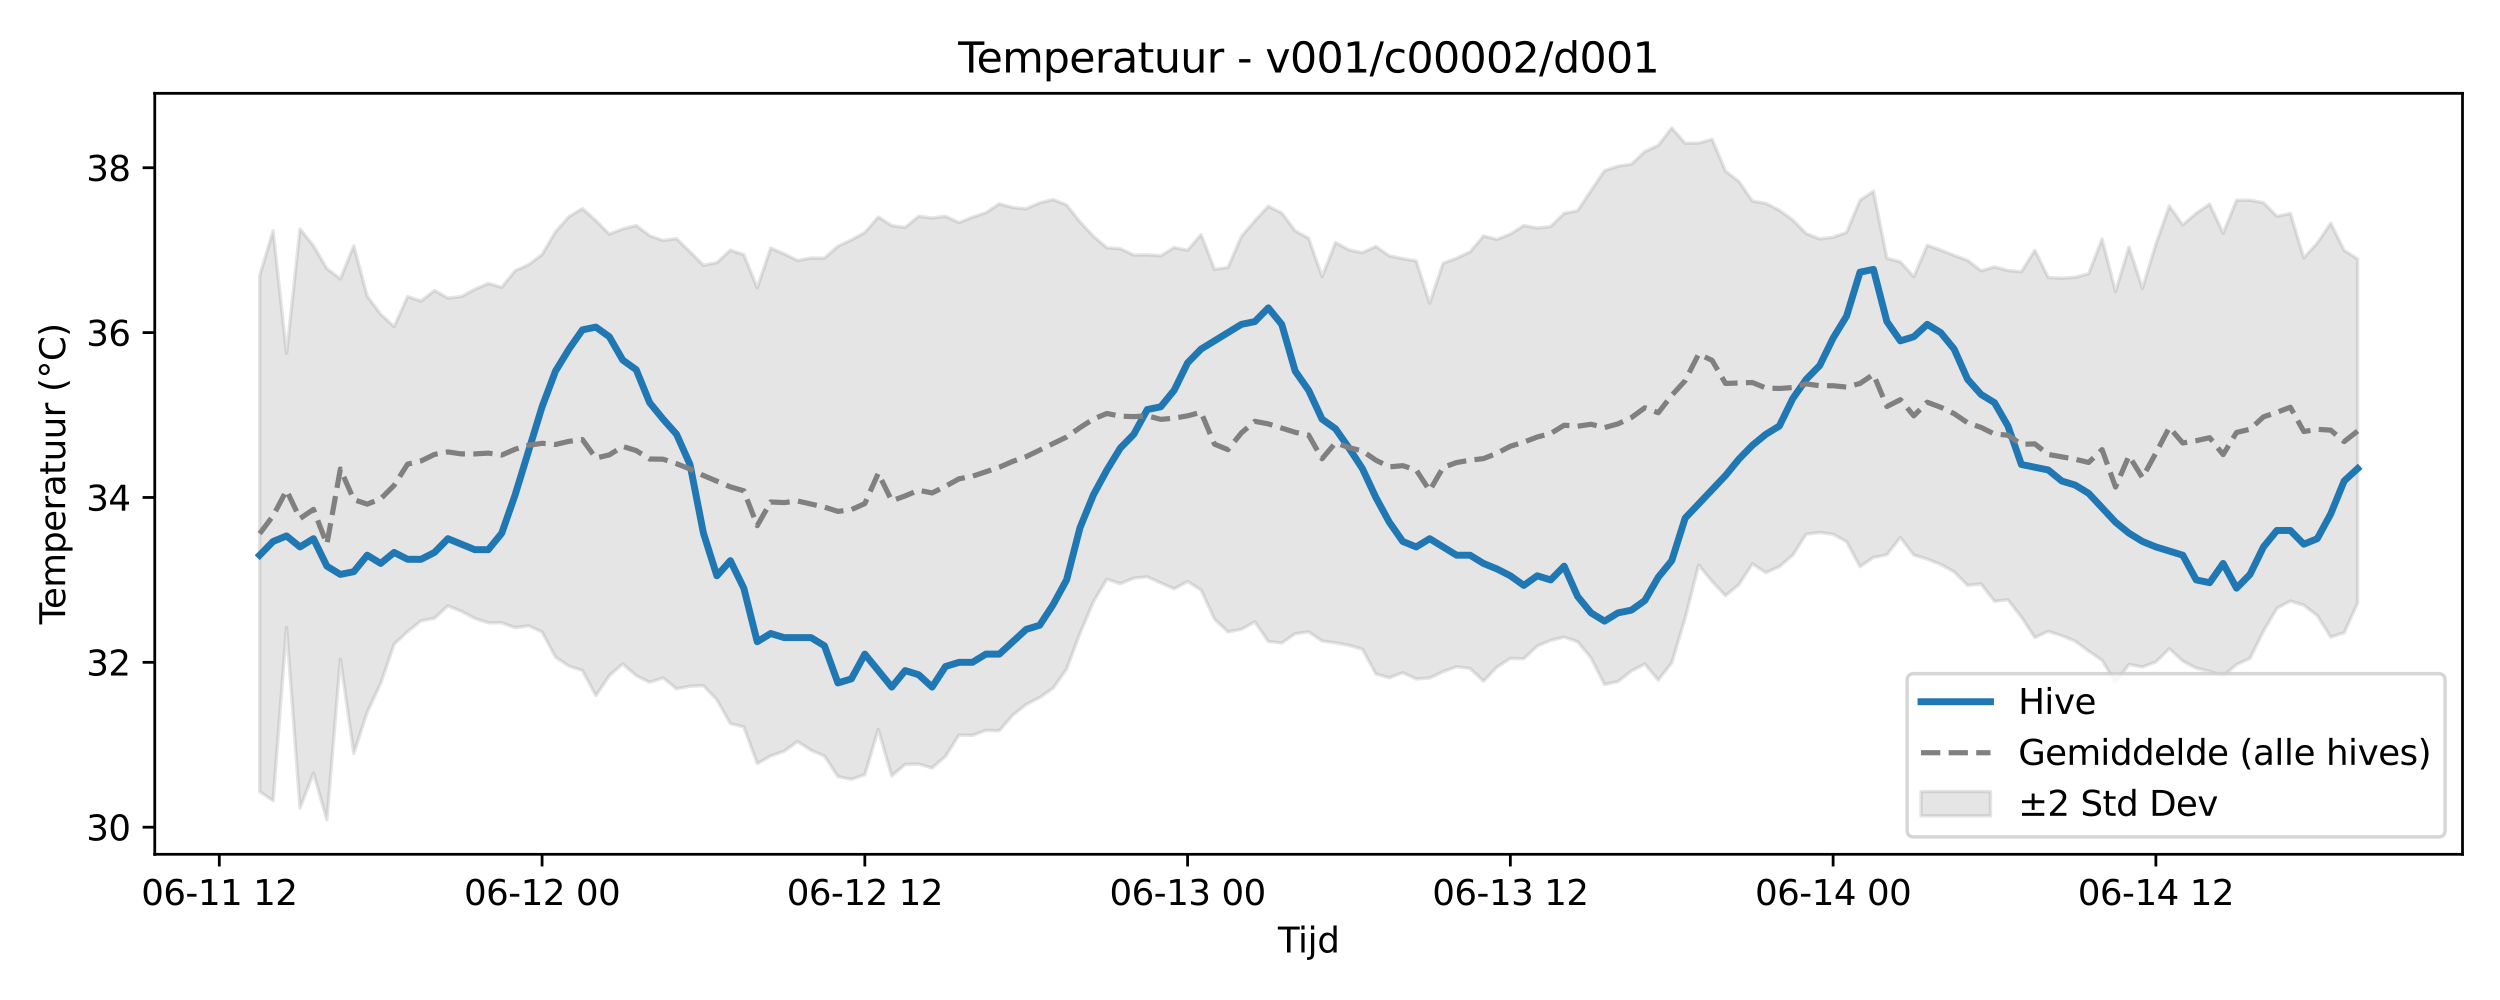 <?xml version="1.0" encoding="utf-8" standalone="no"?>
<!DOCTYPE svg PUBLIC "-//W3C//DTD SVG 1.1//EN"
  "http://www.w3.org/Graphics/SVG/1.1/DTD/svg11.dtd">
<svg xmlns:xlink="http://www.w3.org/1999/xlink" width="720pt" height="288pt" viewBox="0 0 720 288" xmlns="http://www.w3.org/2000/svg" version="1.1">
 <defs>
  <style type="text/css">*{stroke-linejoin: round; stroke-linecap: butt}</style>
 </defs>
 <g id="figure_1">
  <g id="patch_1">
   <path d="M 0 288 
L 720 288 
L 720 0 
L 0 0 
z
" style="fill: #ffffff"/>
  </g>
  <g id="axes_1">
   <g id="patch_2">
    <path d="M 44.57 246.04 
L 709.2 246.04 
L 709.2 26.88 
L 44.57 26.88 
z
" style="fill: #ffffff"/>
   </g>
   <g id="FillBetweenPolyCollection_1">
    <defs>
     <path id="m7e0de334c3" d="M 74.78 -208.576 
L 74.78 -60.039 
L 78.654 -57.381 
L 82.527 -107.301 
L 86.4 -55.263 
L 90.273 -65.36 
L 94.146 -51.922 
L 98.019 -98.134 
L 101.892 -71.044 
L 105.766 -82.923 
L 109.639 -91.187 
L 113.512 -102.496 
L 117.385 -106.089 
L 121.258 -109.187 
L 125.131 -109.946 
L 129.004 -113.526 
L 132.877 -111.958 
L 136.751 -109.895 
L 140.624 -108.646 
L 144.497 -108.627 
L 148.37 -107.233 
L 152.243 -107.765 
L 156.116 -105.984 
L 159.989 -98.746 
L 163.863 -96.176 
L 167.736 -94.888 
L 171.609 -87.65 
L 175.482 -93.407 
L 179.355 -96.791 
L 183.228 -93.411 
L 187.101 -91.513 
L 190.975 -92.74 
L 194.848 -89.636 
L 198.721 -90.365 
L 202.594 -90.519 
L 206.467 -86.485 
L 210.34 -79.602 
L 214.213 -78.659 
L 218.086 -68.102 
L 221.96 -70.294 
L 225.833 -71.656 
L 229.706 -74.448 
L 233.579 -71.922 
L 237.452 -70.264 
L 241.325 -64.346 
L 245.198 -63.539 
L 249.072 -64.907 
L 252.945 -77.93 
L 256.818 -64.53 
L 260.691 -67.862 
L 264.564 -67.938 
L 268.437 -66.835 
L 272.31 -70.194 
L 276.183 -76.302 
L 280.057 -76.22 
L 283.93 -77.654 
L 287.803 -77.564 
L 291.676 -82.028 
L 295.549 -85.112 
L 299.422 -87.106 
L 303.295 -89.8 
L 307.169 -95.304 
L 311.042 -105.595 
L 314.915 -114.742 
L 318.788 -121.203 
L 322.661 -119.889 
L 326.534 -121.503 
L 330.407 -121.875 
L 334.281 -120.123 
L 338.154 -118.427 
L 342.027 -120.552 
L 345.9 -118.087 
L 349.773 -109.709 
L 353.646 -106.032 
L 357.519 -106.762 
L 361.392 -108.913 
L 365.266 -103.261 
L 369.139 -102.823 
L 373.012 -105.479 
L 376.885 -106.034 
L 380.758 -103.396 
L 384.631 -102.866 
L 388.504 -102.154 
L 392.378 -101.034 
L 396.251 -93.917 
L 400.124 -92.79 
L 403.997 -94.271 
L 407.87 -92.454 
L 411.743 -92.736 
L 415.616 -94.567 
L 419.489 -95.959 
L 423.363 -95.49 
L 427.236 -91.818 
L 431.109 -95.849 
L 434.982 -98.384 
L 438.855 -98.278 
L 442.728 -101.949 
L 446.601 -103.556 
L 450.475 -104.511 
L 454.348 -103.188 
L 458.221 -98.517 
L 462.094 -90.856 
L 465.967 -91.715 
L 469.84 -94.746 
L 473.713 -96.775 
L 477.587 -92.131 
L 481.46 -97.123 
L 485.333 -109.979 
L 489.206 -125.298 
L 493.079 -120.561 
L 496.952 -116.435 
L 500.825 -119.688 
L 504.698 -125.603 
L 508.572 -123.079 
L 512.445 -124.805 
L 516.318 -128.125 
L 520.191 -134.165 
L 524.064 -134.645 
L 527.937 -134.15 
L 531.81 -131.978 
L 535.684 -124.811 
L 539.557 -127.444 
L 543.43 -128.245 
L 547.303 -133.203 
L 551.176 -128.145 
L 555.049 -126.986 
L 558.922 -125.436 
L 562.795 -123.312 
L 566.669 -119.43 
L 570.542 -119.811 
L 574.415 -114.846 
L 578.288 -115.249 
L 582.161 -110.301 
L 586.034 -104.385 
L 589.907 -106.175 
L 593.781 -104.933 
L 597.654 -103.336 
L 601.527 -100.476 
L 605.4 -97.838 
L 609.273 -91.447 
L 613.146 -96.623 
L 617.019 -95.913 
L 620.893 -97.358 
L 624.766 -101.163 
L 628.639 -97.61 
L 632.512 -95.581 
L 636.385 -94.67 
L 640.258 -93.323 
L 644.131 -96.6 
L 648.004 -98.408 
L 651.878 -106.261 
L 655.751 -112.804 
L 659.624 -114.91 
L 663.497 -113.694 
L 667.37 -110.733 
L 671.243 -104.536 
L 675.116 -105.755 
L 678.99 -114.277 
L 678.99 -213.429 
L 678.99 -213.429 
L 675.116 -215.884 
L 671.243 -223.697 
L 667.37 -217.975 
L 663.497 -213.748 
L 659.624 -226.513 
L 655.751 -225.717 
L 651.878 -229.622 
L 648.004 -230.353 
L 644.131 -230.314 
L 640.258 -220.824 
L 636.385 -229.211 
L 632.512 -226.585 
L 628.639 -223.237 
L 624.766 -228.653 
L 620.893 -217.685 
L 617.019 -204.938 
L 613.146 -216.838 
L 609.273 -204.022 
L 605.4 -219.157 
L 601.527 -209.16 
L 597.654 -208.146 
L 593.781 -207.868 
L 589.907 -208.077 
L 586.034 -215.934 
L 582.161 -209.755 
L 578.288 -210.082 
L 574.415 -211.145 
L 570.542 -210.005 
L 566.669 -213.024 
L 562.795 -214.417 
L 558.922 -215.987 
L 555.049 -217.338 
L 551.176 -208.319 
L 547.303 -212.572 
L 543.43 -213.6 
L 539.557 -232.919 
L 535.684 -230.329 
L 531.81 -221.052 
L 527.937 -219.671 
L 524.064 -219.176 
L 520.191 -220.711 
L 516.318 -224.641 
L 512.445 -227.433 
L 508.572 -229.423 
L 504.698 -230.065 
L 500.825 -235.716 
L 496.952 -238.705 
L 493.079 -247.875 
L 489.206 -246.778 
L 485.333 -246.744 
L 481.46 -251.158 
L 477.587 -246.127 
L 473.713 -244.346 
L 469.84 -240.723 
L 465.967 -240.136 
L 462.094 -238.847 
L 458.221 -233.108 
L 454.348 -227.307 
L 450.475 -226.549 
L 446.601 -222.755 
L 442.728 -222.327 
L 438.855 -223.059 
L 434.982 -220.578 
L 431.109 -219.043 
L 427.236 -220.022 
L 423.363 -215.445 
L 419.489 -213.62 
L 415.616 -212.185 
L 411.743 -200.676 
L 407.87 -212.829 
L 403.997 -213.5 
L 400.124 -214.302 
L 396.251 -217.019 
L 392.378 -215.215 
L 388.504 -216.017 
L 384.631 -218.132 
L 380.758 -208.35 
L 376.885 -219.373 
L 373.012 -221.511 
L 369.139 -226.654 
L 365.266 -228.59 
L 361.392 -224.408 
L 357.519 -219.888 
L 353.646 -210.964 
L 349.773 -210.452 
L 345.9 -220.434 
L 342.027 -215.934 
L 338.154 -216.702 
L 334.281 -214.328 
L 330.407 -214.612 
L 326.534 -214.531 
L 322.661 -216.371 
L 318.788 -216.64 
L 314.915 -219.936 
L 311.042 -224.108 
L 307.169 -228.972 
L 303.295 -230.519 
L 299.422 -229.596 
L 295.549 -227.859 
L 291.676 -228.229 
L 287.803 -229.302 
L 283.93 -226.725 
L 280.057 -225.446 
L 276.183 -223.893 
L 272.31 -225.705 
L 268.437 -225.22 
L 264.564 -225.7 
L 260.691 -222.498 
L 256.818 -223.003 
L 252.945 -225.506 
L 249.072 -221.043 
L 245.198 -218.907 
L 241.325 -217.083 
L 237.452 -213.651 
L 233.579 -213.689 
L 229.706 -212.972 
L 225.833 -214.859 
L 221.96 -216.561 
L 218.086 -205.13 
L 214.213 -214.64 
L 210.34 -215.958 
L 206.467 -212.354 
L 202.594 -211.599 
L 198.721 -215.483 
L 194.848 -219.265 
L 190.975 -218.761 
L 187.101 -220.101 
L 183.228 -223.065 
L 179.355 -222.059 
L 175.482 -220.581 
L 171.609 -224.491 
L 167.736 -227.918 
L 163.863 -225.613 
L 159.989 -221.234 
L 156.116 -214.674 
L 152.243 -211.763 
L 148.37 -210.034 
L 144.497 -205.248 
L 140.624 -206.359 
L 136.751 -204.658 
L 132.877 -202.595 
L 129.004 -202.158 
L 125.131 -204.325 
L 121.258 -201.296 
L 117.385 -202.585 
L 113.512 -193.95 
L 109.639 -197.476 
L 105.766 -202.707 
L 101.892 -217.168 
L 98.019 -207.676 
L 94.146 -210.626 
L 90.273 -217.236 
L 86.4 -222.057 
L 82.527 -186.269 
L 78.654 -221.522 
L 74.78 -208.576 
z
" style="stroke: #808080; stroke-opacity: 0.2"/>
    </defs>
    <g clip-path="url(#p07c602a84b)">
     <use xlink:href="#m7e0de334c3" x="0" y="288" style="fill: #808080; fill-opacity: 0.2; stroke: #808080; stroke-opacity: 0.2"/>
    </g>
   </g>
   <g id="matplotlib.axis_1">
    <g id="xtick_1">
     <g id="line2d_1">
      <defs>
       <path id="m8f410889b6" d="M 0 0 
L 0 3.5 
" style="stroke: #000000; stroke-width: 0.8"/>
      </defs>
      <g>
       <use xlink:href="#m8f410889b6" x="63.161" y="246.04" style="stroke: #000000; stroke-width: 0.8"/>
      </g>
     </g>
     <g id="text_1">
      <!-- 06-11 12 -->
      <g transform="translate(40.681 260.638) scale(0.1 -0.1)">
       <defs>
        <path id="DejaVuSans-30" d="M 2034 4250 
Q 1547 4250 1301 3770 
Q 1056 3291 1056 2328 
Q 1056 1369 1301 889 
Q 1547 409 2034 409 
Q 2525 409 2770 889 
Q 3016 1369 3016 2328 
Q 3016 3291 2770 3770 
Q 2525 4250 2034 4250 
z
M 2034 4750 
Q 2819 4750 3233 4129 
Q 3647 3509 3647 2328 
Q 3647 1150 3233 529 
Q 2819 -91 2034 -91 
Q 1250 -91 836 529 
Q 422 1150 422 2328 
Q 422 3509 836 4129 
Q 1250 4750 2034 4750 
z
" transform="scale(0.016)"/>
        <path id="DejaVuSans-36" d="M 2113 2584 
Q 1688 2584 1439 2293 
Q 1191 2003 1191 1497 
Q 1191 994 1439 701 
Q 1688 409 2113 409 
Q 2538 409 2786 701 
Q 3034 994 3034 1497 
Q 3034 2003 2786 2293 
Q 2538 2584 2113 2584 
z
M 3366 4563 
L 3366 3988 
Q 3128 4100 2886 4159 
Q 2644 4219 2406 4219 
Q 1781 4219 1451 3797 
Q 1122 3375 1075 2522 
Q 1259 2794 1537 2939 
Q 1816 3084 2150 3084 
Q 2853 3084 3261 2657 
Q 3669 2231 3669 1497 
Q 3669 778 3244 343 
Q 2819 -91 2113 -91 
Q 1303 -91 875 529 
Q 447 1150 447 2328 
Q 447 3434 972 4092 
Q 1497 4750 2381 4750 
Q 2619 4750 2861 4703 
Q 3103 4656 3366 4563 
z
" transform="scale(0.016)"/>
        <path id="DejaVuSans-2d" d="M 313 2009 
L 1997 2009 
L 1997 1497 
L 313 1497 
L 313 2009 
z
" transform="scale(0.016)"/>
        <path id="DejaVuSans-31" d="M 794 531 
L 1825 531 
L 1825 4091 
L 703 3866 
L 703 4441 
L 1819 4666 
L 2450 4666 
L 2450 531 
L 3481 531 
L 3481 0 
L 794 0 
L 794 531 
z
" transform="scale(0.016)"/>
        <path id="DejaVuSans-20" transform="scale(0.016)"/>
        <path id="DejaVuSans-32" d="M 1228 531 
L 3431 531 
L 3431 0 
L 469 0 
L 469 531 
Q 828 903 1448 1529 
Q 2069 2156 2228 2338 
Q 2531 2678 2651 2914 
Q 2772 3150 2772 3378 
Q 2772 3750 2511 3984 
Q 2250 4219 1831 4219 
Q 1534 4219 1204 4116 
Q 875 4013 500 3803 
L 500 4441 
Q 881 4594 1212 4672 
Q 1544 4750 1819 4750 
Q 2544 4750 2975 4387 
Q 3406 4025 3406 3419 
Q 3406 3131 3298 2873 
Q 3191 2616 2906 2266 
Q 2828 2175 2409 1742 
Q 1991 1309 1228 531 
z
" transform="scale(0.016)"/>
       </defs>
       <use xlink:href="#DejaVuSans-30"/>
       <use xlink:href="#DejaVuSans-36" transform="translate(63.623 0)"/>
       <use xlink:href="#DejaVuSans-2d" transform="translate(127.246 0)"/>
       <use xlink:href="#DejaVuSans-31" transform="translate(163.33 0)"/>
       <use xlink:href="#DejaVuSans-31" transform="translate(226.953 0)"/>
       <use xlink:href="#DejaVuSans-20" transform="translate(290.576 0)"/>
       <use xlink:href="#DejaVuSans-31" transform="translate(322.363 0)"/>
       <use xlink:href="#DejaVuSans-32" transform="translate(385.986 0)"/>
      </g>
     </g>
    </g>
    <g id="xtick_2">
     <g id="line2d_2">
      <g>
       <use xlink:href="#m8f410889b6" x="156.116" y="246.04" style="stroke: #000000; stroke-width: 0.8"/>
      </g>
     </g>
     <g id="text_2">
      <!-- 06-12 00 -->
      <g transform="translate(133.636 260.638) scale(0.1 -0.1)">
       <use xlink:href="#DejaVuSans-30"/>
       <use xlink:href="#DejaVuSans-36" transform="translate(63.623 0)"/>
       <use xlink:href="#DejaVuSans-2d" transform="translate(127.246 0)"/>
       <use xlink:href="#DejaVuSans-31" transform="translate(163.33 0)"/>
       <use xlink:href="#DejaVuSans-32" transform="translate(226.953 0)"/>
       <use xlink:href="#DejaVuSans-20" transform="translate(290.576 0)"/>
       <use xlink:href="#DejaVuSans-30" transform="translate(322.363 0)"/>
       <use xlink:href="#DejaVuSans-30" transform="translate(385.986 0)"/>
      </g>
     </g>
    </g>
    <g id="xtick_3">
     <g id="line2d_3">
      <g>
       <use xlink:href="#m8f410889b6" x="249.072" y="246.04" style="stroke: #000000; stroke-width: 0.8"/>
      </g>
     </g>
     <g id="text_3">
      <!-- 06-12 12 -->
      <g transform="translate(226.591 260.638) scale(0.1 -0.1)">
       <use xlink:href="#DejaVuSans-30"/>
       <use xlink:href="#DejaVuSans-36" transform="translate(63.623 0)"/>
       <use xlink:href="#DejaVuSans-2d" transform="translate(127.246 0)"/>
       <use xlink:href="#DejaVuSans-31" transform="translate(163.33 0)"/>
       <use xlink:href="#DejaVuSans-32" transform="translate(226.953 0)"/>
       <use xlink:href="#DejaVuSans-20" transform="translate(290.576 0)"/>
       <use xlink:href="#DejaVuSans-31" transform="translate(322.363 0)"/>
       <use xlink:href="#DejaVuSans-32" transform="translate(385.986 0)"/>
      </g>
     </g>
    </g>
    <g id="xtick_4">
     <g id="line2d_4">
      <g>
       <use xlink:href="#m8f410889b6" x="342.027" y="246.04" style="stroke: #000000; stroke-width: 0.8"/>
      </g>
     </g>
     <g id="text_4">
      <!-- 06-13 00 -->
      <g transform="translate(319.546 260.638) scale(0.1 -0.1)">
       <defs>
        <path id="DejaVuSans-33" d="M 2597 2516 
Q 3050 2419 3304 2112 
Q 3559 1806 3559 1356 
Q 3559 666 3084 287 
Q 2609 -91 1734 -91 
Q 1441 -91 1130 -33 
Q 819 25 488 141 
L 488 750 
Q 750 597 1062 519 
Q 1375 441 1716 441 
Q 2309 441 2620 675 
Q 2931 909 2931 1356 
Q 2931 1769 2642 2001 
Q 2353 2234 1838 2234 
L 1294 2234 
L 1294 2753 
L 1863 2753 
Q 2328 2753 2575 2939 
Q 2822 3125 2822 3475 
Q 2822 3834 2567 4026 
Q 2313 4219 1838 4219 
Q 1578 4219 1281 4162 
Q 984 4106 628 3988 
L 628 4550 
Q 988 4650 1302 4700 
Q 1616 4750 1894 4750 
Q 2613 4750 3031 4423 
Q 3450 4097 3450 3541 
Q 3450 3153 3228 2886 
Q 3006 2619 2597 2516 
z
" transform="scale(0.016)"/>
       </defs>
       <use xlink:href="#DejaVuSans-30"/>
       <use xlink:href="#DejaVuSans-36" transform="translate(63.623 0)"/>
       <use xlink:href="#DejaVuSans-2d" transform="translate(127.246 0)"/>
       <use xlink:href="#DejaVuSans-31" transform="translate(163.33 0)"/>
       <use xlink:href="#DejaVuSans-33" transform="translate(226.953 0)"/>
       <use xlink:href="#DejaVuSans-20" transform="translate(290.576 0)"/>
       <use xlink:href="#DejaVuSans-30" transform="translate(322.363 0)"/>
       <use xlink:href="#DejaVuSans-30" transform="translate(385.986 0)"/>
      </g>
     </g>
    </g>
    <g id="xtick_5">
     <g id="line2d_5">
      <g>
       <use xlink:href="#m8f410889b6" x="434.982" y="246.04" style="stroke: #000000; stroke-width: 0.8"/>
      </g>
     </g>
     <g id="text_5">
      <!-- 06-13 12 -->
      <g transform="translate(412.502 260.638) scale(0.1 -0.1)">
       <use xlink:href="#DejaVuSans-30"/>
       <use xlink:href="#DejaVuSans-36" transform="translate(63.623 0)"/>
       <use xlink:href="#DejaVuSans-2d" transform="translate(127.246 0)"/>
       <use xlink:href="#DejaVuSans-31" transform="translate(163.33 0)"/>
       <use xlink:href="#DejaVuSans-33" transform="translate(226.953 0)"/>
       <use xlink:href="#DejaVuSans-20" transform="translate(290.576 0)"/>
       <use xlink:href="#DejaVuSans-31" transform="translate(322.363 0)"/>
       <use xlink:href="#DejaVuSans-32" transform="translate(385.986 0)"/>
      </g>
     </g>
    </g>
    <g id="xtick_6">
     <g id="line2d_6">
      <g>
       <use xlink:href="#m8f410889b6" x="527.937" y="246.04" style="stroke: #000000; stroke-width: 0.8"/>
      </g>
     </g>
     <g id="text_6">
      <!-- 06-14 00 -->
      <g transform="translate(505.457 260.638) scale(0.1 -0.1)">
       <defs>
        <path id="DejaVuSans-34" d="M 2419 4116 
L 825 1625 
L 2419 1625 
L 2419 4116 
z
M 2253 4666 
L 3047 4666 
L 3047 1625 
L 3713 1625 
L 3713 1100 
L 3047 1100 
L 3047 0 
L 2419 0 
L 2419 1100 
L 313 1100 
L 313 1709 
L 2253 4666 
z
" transform="scale(0.016)"/>
       </defs>
       <use xlink:href="#DejaVuSans-30"/>
       <use xlink:href="#DejaVuSans-36" transform="translate(63.623 0)"/>
       <use xlink:href="#DejaVuSans-2d" transform="translate(127.246 0)"/>
       <use xlink:href="#DejaVuSans-31" transform="translate(163.33 0)"/>
       <use xlink:href="#DejaVuSans-34" transform="translate(226.953 0)"/>
       <use xlink:href="#DejaVuSans-20" transform="translate(290.576 0)"/>
       <use xlink:href="#DejaVuSans-30" transform="translate(322.363 0)"/>
       <use xlink:href="#DejaVuSans-30" transform="translate(385.986 0)"/>
      </g>
     </g>
    </g>
    <g id="xtick_7">
     <g id="line2d_7">
      <g>
       <use xlink:href="#m8f410889b6" x="620.893" y="246.04" style="stroke: #000000; stroke-width: 0.8"/>
      </g>
     </g>
     <g id="text_7">
      <!-- 06-14 12 -->
      <g transform="translate(598.412 260.638) scale(0.1 -0.1)">
       <use xlink:href="#DejaVuSans-30"/>
       <use xlink:href="#DejaVuSans-36" transform="translate(63.623 0)"/>
       <use xlink:href="#DejaVuSans-2d" transform="translate(127.246 0)"/>
       <use xlink:href="#DejaVuSans-31" transform="translate(163.33 0)"/>
       <use xlink:href="#DejaVuSans-34" transform="translate(226.953 0)"/>
       <use xlink:href="#DejaVuSans-20" transform="translate(290.576 0)"/>
       <use xlink:href="#DejaVuSans-31" transform="translate(322.363 0)"/>
       <use xlink:href="#DejaVuSans-32" transform="translate(385.986 0)"/>
      </g>
     </g>
    </g>
    <g id="text_8">
     <!-- Tijd -->
     <g transform="translate(368.035 274.317) scale(0.1 -0.1)">
      <defs>
       <path id="DejaVuSans-54" d="M -19 4666 
L 3928 4666 
L 3928 4134 
L 2272 4134 
L 2272 0 
L 1638 0 
L 1638 4134 
L -19 4134 
L -19 4666 
z
" transform="scale(0.016)"/>
       <path id="DejaVuSans-69" d="M 603 3500 
L 1178 3500 
L 1178 0 
L 603 0 
L 603 3500 
z
M 603 4863 
L 1178 4863 
L 1178 4134 
L 603 4134 
L 603 4863 
z
" transform="scale(0.016)"/>
       <path id="DejaVuSans-6a" d="M 603 3500 
L 1178 3500 
L 1178 -63 
Q 1178 -731 923 -1031 
Q 669 -1331 103 -1331 
L -116 -1331 
L -116 -844 
L 38 -844 
Q 366 -844 484 -692 
Q 603 -541 603 -63 
L 603 3500 
z
M 603 4863 
L 1178 4863 
L 1178 4134 
L 603 4134 
L 603 4863 
z
" transform="scale(0.016)"/>
       <path id="DejaVuSans-64" d="M 2906 2969 
L 2906 4863 
L 3481 4863 
L 3481 0 
L 2906 0 
L 2906 525 
Q 2725 213 2448 61 
Q 2172 -91 1784 -91 
Q 1150 -91 751 415 
Q 353 922 353 1747 
Q 353 2572 751 3078 
Q 1150 3584 1784 3584 
Q 2172 3584 2448 3432 
Q 2725 3281 2906 2969 
z
M 947 1747 
Q 947 1113 1208 752 
Q 1469 391 1925 391 
Q 2381 391 2643 752 
Q 2906 1113 2906 1747 
Q 2906 2381 2643 2742 
Q 2381 3103 1925 3103 
Q 1469 3103 1208 2742 
Q 947 2381 947 1747 
z
" transform="scale(0.016)"/>
      </defs>
      <use xlink:href="#DejaVuSans-54"/>
      <use xlink:href="#DejaVuSans-69" transform="translate(57.959 0)"/>
      <use xlink:href="#DejaVuSans-6a" transform="translate(85.742 0)"/>
      <use xlink:href="#DejaVuSans-64" transform="translate(113.525 0)"/>
     </g>
    </g>
   </g>
   <g id="matplotlib.axis_2">
    <g id="ytick_1">
     <g id="line2d_8">
      <defs>
       <path id="m6d4f818248" d="M 0 0 
L -3.5 0 
" style="stroke: #000000; stroke-width: 0.8"/>
      </defs>
      <g>
       <use xlink:href="#m6d4f818248" x="44.57" y="238.239" style="stroke: #000000; stroke-width: 0.8"/>
      </g>
     </g>
     <g id="text_9">
      <!-- 30 -->
      <g transform="translate(24.845 242.038) scale(0.1 -0.1)">
       <use xlink:href="#DejaVuSans-33"/>
       <use xlink:href="#DejaVuSans-30" transform="translate(63.623 0)"/>
      </g>
     </g>
    </g>
    <g id="ytick_2">
     <g id="line2d_9">
      <g>
       <use xlink:href="#m6d4f818248" x="44.57" y="190.756" style="stroke: #000000; stroke-width: 0.8"/>
      </g>
     </g>
     <g id="text_10">
      <!-- 32 -->
      <g transform="translate(24.845 194.555) scale(0.1 -0.1)">
       <use xlink:href="#DejaVuSans-33"/>
       <use xlink:href="#DejaVuSans-32" transform="translate(63.623 0)"/>
      </g>
     </g>
    </g>
    <g id="ytick_3">
     <g id="line2d_10">
      <g>
       <use xlink:href="#m6d4f818248" x="44.57" y="143.272" style="stroke: #000000; stroke-width: 0.8"/>
      </g>
     </g>
     <g id="text_11">
      <!-- 34 -->
      <g transform="translate(24.845 147.072) scale(0.1 -0.1)">
       <use xlink:href="#DejaVuSans-33"/>
       <use xlink:href="#DejaVuSans-34" transform="translate(63.623 0)"/>
      </g>
     </g>
    </g>
    <g id="ytick_4">
     <g id="line2d_11">
      <g>
       <use xlink:href="#m6d4f818248" x="44.57" y="95.789" style="stroke: #000000; stroke-width: 0.8"/>
      </g>
     </g>
     <g id="text_12">
      <!-- 36 -->
      <g transform="translate(24.845 99.588) scale(0.1 -0.1)">
       <use xlink:href="#DejaVuSans-33"/>
       <use xlink:href="#DejaVuSans-36" transform="translate(63.623 0)"/>
      </g>
     </g>
    </g>
    <g id="ytick_5">
     <g id="line2d_12">
      <g>
       <use xlink:href="#m6d4f818248" x="44.57" y="48.306" style="stroke: #000000; stroke-width: 0.8"/>
      </g>
     </g>
     <g id="text_13">
      <!-- 38 -->
      <g transform="translate(24.845 52.105) scale(0.1 -0.1)">
       <defs>
        <path id="DejaVuSans-38" d="M 2034 2216 
Q 1584 2216 1326 1975 
Q 1069 1734 1069 1313 
Q 1069 891 1326 650 
Q 1584 409 2034 409 
Q 2484 409 2743 651 
Q 3003 894 3003 1313 
Q 3003 1734 2745 1975 
Q 2488 2216 2034 2216 
z
M 1403 2484 
Q 997 2584 770 2862 
Q 544 3141 544 3541 
Q 544 4100 942 4425 
Q 1341 4750 2034 4750 
Q 2731 4750 3128 4425 
Q 3525 4100 3525 3541 
Q 3525 3141 3298 2862 
Q 3072 2584 2669 2484 
Q 3125 2378 3379 2068 
Q 3634 1759 3634 1313 
Q 3634 634 3220 271 
Q 2806 -91 2034 -91 
Q 1263 -91 848 271 
Q 434 634 434 1313 
Q 434 1759 690 2068 
Q 947 2378 1403 2484 
z
M 1172 3481 
Q 1172 3119 1398 2916 
Q 1625 2713 2034 2713 
Q 2441 2713 2670 2916 
Q 2900 3119 2900 3481 
Q 2900 3844 2670 4047 
Q 2441 4250 2034 4250 
Q 1625 4250 1398 4047 
Q 1172 3844 1172 3481 
z
" transform="scale(0.016)"/>
       </defs>
       <use xlink:href="#DejaVuSans-33"/>
       <use xlink:href="#DejaVuSans-38" transform="translate(63.623 0)"/>
      </g>
     </g>
    </g>
    <g id="text_14">
     <!-- Temperatuur (°C) -->
     <g transform="translate(18.765 179.816) rotate(-90) scale(0.1 -0.1)">
      <defs>
       <path id="DejaVuSans-65" d="M 3597 1894 
L 3597 1613 
L 953 1613 
Q 991 1019 1311 708 
Q 1631 397 2203 397 
Q 2534 397 2845 478 
Q 3156 559 3463 722 
L 3463 178 
Q 3153 47 2828 -22 
Q 2503 -91 2169 -91 
Q 1331 -91 842 396 
Q 353 884 353 1716 
Q 353 2575 817 3079 
Q 1281 3584 2069 3584 
Q 2775 3584 3186 3129 
Q 3597 2675 3597 1894 
z
M 3022 2063 
Q 3016 2534 2758 2815 
Q 2500 3097 2075 3097 
Q 1594 3097 1305 2825 
Q 1016 2553 972 2059 
L 3022 2063 
z
" transform="scale(0.016)"/>
       <path id="DejaVuSans-6d" d="M 3328 2828 
Q 3544 3216 3844 3400 
Q 4144 3584 4550 3584 
Q 5097 3584 5394 3201 
Q 5691 2819 5691 2113 
L 5691 0 
L 5113 0 
L 5113 2094 
Q 5113 2597 4934 2840 
Q 4756 3084 4391 3084 
Q 3944 3084 3684 2787 
Q 3425 2491 3425 1978 
L 3425 0 
L 2847 0 
L 2847 2094 
Q 2847 2600 2669 2842 
Q 2491 3084 2119 3084 
Q 1678 3084 1418 2786 
Q 1159 2488 1159 1978 
L 1159 0 
L 581 0 
L 581 3500 
L 1159 3500 
L 1159 2956 
Q 1356 3278 1631 3431 
Q 1906 3584 2284 3584 
Q 2666 3584 2933 3390 
Q 3200 3197 3328 2828 
z
" transform="scale(0.016)"/>
       <path id="DejaVuSans-70" d="M 1159 525 
L 1159 -1331 
L 581 -1331 
L 581 3500 
L 1159 3500 
L 1159 2969 
Q 1341 3281 1617 3432 
Q 1894 3584 2278 3584 
Q 2916 3584 3314 3078 
Q 3713 2572 3713 1747 
Q 3713 922 3314 415 
Q 2916 -91 2278 -91 
Q 1894 -91 1617 61 
Q 1341 213 1159 525 
z
M 3116 1747 
Q 3116 2381 2855 2742 
Q 2594 3103 2138 3103 
Q 1681 3103 1420 2742 
Q 1159 2381 1159 1747 
Q 1159 1113 1420 752 
Q 1681 391 2138 391 
Q 2594 391 2855 752 
Q 3116 1113 3116 1747 
z
" transform="scale(0.016)"/>
       <path id="DejaVuSans-72" d="M 2631 2963 
Q 2534 3019 2420 3045 
Q 2306 3072 2169 3072 
Q 1681 3072 1420 2755 
Q 1159 2438 1159 1844 
L 1159 0 
L 581 0 
L 581 3500 
L 1159 3500 
L 1159 2956 
Q 1341 3275 1631 3429 
Q 1922 3584 2338 3584 
Q 2397 3584 2469 3576 
Q 2541 3569 2628 3553 
L 2631 2963 
z
" transform="scale(0.016)"/>
       <path id="DejaVuSans-61" d="M 2194 1759 
Q 1497 1759 1228 1600 
Q 959 1441 959 1056 
Q 959 750 1161 570 
Q 1363 391 1709 391 
Q 2188 391 2477 730 
Q 2766 1069 2766 1631 
L 2766 1759 
L 2194 1759 
z
M 3341 1997 
L 3341 0 
L 2766 0 
L 2766 531 
Q 2569 213 2275 61 
Q 1981 -91 1556 -91 
Q 1019 -91 701 211 
Q 384 513 384 1019 
Q 384 1609 779 1909 
Q 1175 2209 1959 2209 
L 2766 2209 
L 2766 2266 
Q 2766 2663 2505 2880 
Q 2244 3097 1772 3097 
Q 1472 3097 1187 3025 
Q 903 2953 641 2809 
L 641 3341 
Q 956 3463 1253 3523 
Q 1550 3584 1831 3584 
Q 2591 3584 2966 3190 
Q 3341 2797 3341 1997 
z
" transform="scale(0.016)"/>
       <path id="DejaVuSans-74" d="M 1172 4494 
L 1172 3500 
L 2356 3500 
L 2356 3053 
L 1172 3053 
L 1172 1153 
Q 1172 725 1289 603 
Q 1406 481 1766 481 
L 2356 481 
L 2356 0 
L 1766 0 
Q 1100 0 847 248 
Q 594 497 594 1153 
L 594 3053 
L 172 3053 
L 172 3500 
L 594 3500 
L 594 4494 
L 1172 4494 
z
" transform="scale(0.016)"/>
       <path id="DejaVuSans-75" d="M 544 1381 
L 544 3500 
L 1119 3500 
L 1119 1403 
Q 1119 906 1312 657 
Q 1506 409 1894 409 
Q 2359 409 2629 706 
Q 2900 1003 2900 1516 
L 2900 3500 
L 3475 3500 
L 3475 0 
L 2900 0 
L 2900 538 
Q 2691 219 2414 64 
Q 2138 -91 1772 -91 
Q 1169 -91 856 284 
Q 544 659 544 1381 
z
M 1991 3584 
L 1991 3584 
z
" transform="scale(0.016)"/>
       <path id="DejaVuSans-28" d="M 1984 4856 
Q 1566 4138 1362 3434 
Q 1159 2731 1159 2009 
Q 1159 1288 1364 580 
Q 1569 -128 1984 -844 
L 1484 -844 
Q 1016 -109 783 600 
Q 550 1309 550 2009 
Q 550 2706 781 3412 
Q 1013 4119 1484 4856 
L 1984 4856 
z
" transform="scale(0.016)"/>
       <path id="DejaVuSans-b0" d="M 1600 4347 
Q 1350 4347 1178 4173 
Q 1006 4000 1006 3750 
Q 1006 3503 1178 3333 
Q 1350 3163 1600 3163 
Q 1850 3163 2022 3333 
Q 2194 3503 2194 3750 
Q 2194 3997 2020 4172 
Q 1847 4347 1600 4347 
z
M 1600 4750 
Q 1800 4750 1984 4673 
Q 2169 4597 2303 4453 
Q 2447 4313 2519 4134 
Q 2591 3956 2591 3750 
Q 2591 3338 2302 3052 
Q 2013 2766 1594 2766 
Q 1172 2766 890 3047 
Q 609 3328 609 3750 
Q 609 4169 896 4459 
Q 1184 4750 1600 4750 
z
" transform="scale(0.016)"/>
       <path id="DejaVuSans-43" d="M 4122 4306 
L 4122 3641 
Q 3803 3938 3442 4084 
Q 3081 4231 2675 4231 
Q 1875 4231 1450 3742 
Q 1025 3253 1025 2328 
Q 1025 1406 1450 917 
Q 1875 428 2675 428 
Q 3081 428 3442 575 
Q 3803 722 4122 1019 
L 4122 359 
Q 3791 134 3420 21 
Q 3050 -91 2638 -91 
Q 1578 -91 968 557 
Q 359 1206 359 2328 
Q 359 3453 968 4101 
Q 1578 4750 2638 4750 
Q 3056 4750 3426 4639 
Q 3797 4528 4122 4306 
z
" transform="scale(0.016)"/>
       <path id="DejaVuSans-29" d="M 513 4856 
L 1013 4856 
Q 1481 4119 1714 3412 
Q 1947 2706 1947 2009 
Q 1947 1309 1714 600 
Q 1481 -109 1013 -844 
L 513 -844 
Q 928 -128 1133 580 
Q 1338 1288 1338 2009 
Q 1338 2731 1133 3434 
Q 928 4138 513 4856 
z
" transform="scale(0.016)"/>
      </defs>
      <use xlink:href="#DejaVuSans-54"/>
      <use xlink:href="#DejaVuSans-65" transform="translate(44.084 0)"/>
      <use xlink:href="#DejaVuSans-6d" transform="translate(105.607 0)"/>
      <use xlink:href="#DejaVuSans-70" transform="translate(203.02 0)"/>
      <use xlink:href="#DejaVuSans-65" transform="translate(266.496 0)"/>
      <use xlink:href="#DejaVuSans-72" transform="translate(328.02 0)"/>
      <use xlink:href="#DejaVuSans-61" transform="translate(369.133 0)"/>
      <use xlink:href="#DejaVuSans-74" transform="translate(430.412 0)"/>
      <use xlink:href="#DejaVuSans-75" transform="translate(469.621 0)"/>
      <use xlink:href="#DejaVuSans-75" transform="translate(533 0)"/>
      <use xlink:href="#DejaVuSans-72" transform="translate(596.379 0)"/>
      <use xlink:href="#DejaVuSans-20" transform="translate(637.492 0)"/>
      <use xlink:href="#DejaVuSans-28" transform="translate(669.279 0)"/>
      <use xlink:href="#DejaVuSans-b0" transform="translate(708.293 0)"/>
      <use xlink:href="#DejaVuSans-43" transform="translate(758.293 0)"/>
      <use xlink:href="#DejaVuSans-29" transform="translate(828.117 0)"/>
     </g>
    </g>
   </g>
   <g id="line2d_13">
    <path d="M 74.78 159.892 
L 78.654 155.935 
L 82.527 154.352 
L 86.4 157.517 
L 90.273 155.143 
L 94.146 163.057 
L 98.019 165.431 
L 101.892 164.64 
L 105.766 159.892 
L 109.639 162.266 
L 113.512 159.1 
L 117.385 161.079 
L 121.258 161.079 
L 125.131 159.1 
L 129.004 155.143 
L 136.751 158.309 
L 140.624 158.309 
L 144.497 153.56 
L 148.37 142.481 
L 156.116 117.157 
L 159.989 106.869 
L 163.863 100.538 
L 167.736 94.998 
L 171.609 94.206 
L 175.482 96.976 
L 179.355 103.703 
L 183.228 106.473 
L 187.101 115.97 
L 190.975 120.718 
L 194.848 125.071 
L 198.721 133.776 
L 202.594 153.56 
L 206.467 165.827 
L 210.34 161.474 
L 214.213 169.388 
L 218.086 184.82 
L 221.96 182.446 
L 225.833 183.633 
L 233.579 183.633 
L 237.452 186.007 
L 241.325 196.691 
L 245.198 195.504 
L 249.072 188.382 
L 256.818 197.878 
L 260.691 193.13 
L 264.564 194.317 
L 268.437 197.878 
L 272.31 191.943 
L 276.183 190.756 
L 280.057 190.756 
L 283.93 188.382 
L 287.803 188.382 
L 295.549 181.259 
L 299.422 180.072 
L 303.295 174.137 
L 307.169 167.014 
L 311.042 151.978 
L 314.915 142.481 
L 318.788 135.359 
L 322.661 129.027 
L 326.534 125.071 
L 330.407 117.948 
L 334.281 117.157 
L 338.154 112.408 
L 342.027 104.494 
L 345.9 100.538 
L 357.519 93.415 
L 361.392 92.624 
L 365.266 88.667 
L 369.139 93.415 
L 373.012 106.869 
L 376.885 112.408 
L 380.758 120.718 
L 384.631 123.488 
L 388.504 129.027 
L 392.378 134.963 
L 396.251 143.272 
L 400.124 150.395 
L 403.997 155.935 
L 407.87 157.517 
L 411.743 155.143 
L 419.489 159.892 
L 423.363 159.892 
L 427.236 162.266 
L 431.109 163.849 
L 434.982 165.827 
L 438.855 168.597 
L 442.728 165.827 
L 446.601 167.014 
L 450.475 163.057 
L 454.348 171.762 
L 458.221 176.511 
L 462.094 178.885 
L 465.967 176.511 
L 469.84 175.719 
L 473.713 172.949 
L 477.587 166.223 
L 481.46 161.474 
L 485.333 149.208 
L 496.952 136.941 
L 500.825 132.193 
L 504.698 128.236 
L 508.572 125.071 
L 512.445 122.696 
L 516.318 114.782 
L 520.191 109.243 
L 524.064 105.286 
L 527.937 97.372 
L 531.81 91.041 
L 535.684 78.379 
L 539.557 77.587 
L 543.43 92.624 
L 547.303 98.163 
L 551.176 96.976 
L 555.049 93.415 
L 558.922 95.789 
L 562.795 100.538 
L 566.669 109.243 
L 570.542 113.595 
L 574.415 115.97 
L 578.288 122.696 
L 582.161 133.776 
L 589.907 135.359 
L 593.781 138.524 
L 597.654 139.711 
L 601.527 142.085 
L 609.273 150.395 
L 613.146 153.56 
L 617.019 155.935 
L 620.893 157.517 
L 628.639 159.892 
L 632.512 167.014 
L 636.385 167.805 
L 640.258 162.266 
L 644.131 169.388 
L 648.004 165.431 
L 651.878 157.517 
L 655.751 152.769 
L 659.624 152.769 
L 663.497 156.726 
L 667.37 155.143 
L 671.243 148.021 
L 675.116 138.524 
L 678.99 134.963 
L 678.99 134.963 
" clip-path="url(#p07c602a84b)" style="fill: none; stroke: #1f77b4; stroke-width: 2; stroke-linecap: square"/>
   </g>
   <g id="line2d_14">
    <path d="M 74.78 153.692 
L 78.654 148.548 
L 82.527 141.215 
L 86.4 149.34 
L 90.273 146.702 
L 94.146 156.726 
L 98.019 135.095 
L 101.892 143.894 
L 105.766 145.185 
L 109.639 143.668 
L 113.512 139.777 
L 117.385 133.663 
L 121.258 132.758 
L 125.131 130.865 
L 129.004 130.158 
L 132.877 130.723 
L 136.751 130.723 
L 140.624 130.497 
L 144.497 131.062 
L 148.37 129.367 
L 152.243 128.236 
L 156.116 127.671 
L 159.989 128.01 
L 163.863 127.106 
L 167.736 126.597 
L 171.609 131.929 
L 175.482 131.006 
L 179.355 128.575 
L 183.228 129.762 
L 187.101 132.193 
L 190.975 132.25 
L 194.848 133.55 
L 198.721 135.076 
L 202.594 136.941 
L 210.34 140.22 
L 214.213 141.35 
L 218.086 151.384 
L 221.96 144.573 
L 225.833 144.742 
L 229.706 144.29 
L 237.452 146.042 
L 241.325 147.286 
L 245.198 146.777 
L 249.072 145.025 
L 252.945 136.282 
L 256.818 144.233 
L 260.691 142.82 
L 264.564 141.181 
L 268.437 141.972 
L 272.31 140.05 
L 276.183 137.902 
L 280.057 137.167 
L 287.803 134.567 
L 291.676 132.871 
L 295.549 131.515 
L 307.169 125.862 
L 311.042 123.149 
L 314.915 120.661 
L 318.788 119.079 
L 322.661 119.87 
L 326.534 119.983 
L 330.407 119.757 
L 334.281 120.774 
L 338.154 120.435 
L 342.027 119.757 
L 345.9 118.739 
L 349.773 127.92 
L 353.646 129.502 
L 357.519 124.675 
L 361.392 121.34 
L 365.266 122.075 
L 373.012 124.505 
L 376.885 125.297 
L 380.758 132.127 
L 384.631 127.501 
L 388.504 128.914 
L 392.378 129.875 
L 396.251 132.532 
L 400.124 134.454 
L 403.997 134.115 
L 407.87 135.359 
L 411.743 141.294 
L 415.616 134.624 
L 419.489 133.211 
L 423.363 132.532 
L 427.236 132.08 
L 431.109 130.554 
L 434.982 128.519 
L 438.855 127.332 
L 442.728 125.862 
L 446.601 124.844 
L 450.475 122.47 
L 454.348 122.753 
L 458.221 122.188 
L 462.094 123.149 
L 465.967 122.075 
L 469.84 120.266 
L 473.713 117.439 
L 477.587 118.871 
L 481.46 113.859 
L 485.333 109.638 
L 489.206 101.962 
L 493.079 103.782 
L 496.952 110.43 
L 504.698 110.166 
L 508.572 111.749 
L 512.445 111.881 
L 516.318 111.617 
L 520.191 110.562 
L 524.064 111.089 
L 527.937 111.089 
L 531.81 111.485 
L 535.684 110.43 
L 539.557 107.818 
L 543.43 117.078 
L 547.303 115.112 
L 551.176 119.768 
L 555.049 115.838 
L 558.922 117.289 
L 562.795 119.135 
L 566.669 121.773 
L 570.542 123.092 
L 574.415 125.005 
L 578.288 125.334 
L 582.161 127.972 
L 586.034 127.84 
L 589.907 130.874 
L 597.654 132.259 
L 601.527 133.182 
L 605.4 129.502 
L 609.273 140.265 
L 613.146 131.27 
L 617.019 137.574 
L 620.893 130.478 
L 624.766 123.092 
L 628.639 127.577 
L 632.512 126.917 
L 636.385 126.06 
L 640.258 130.927 
L 644.131 124.543 
L 648.004 123.62 
L 651.878 120.058 
L 655.751 118.739 
L 659.624 117.289 
L 663.497 124.279 
L 667.37 123.646 
L 671.243 123.883 
L 675.116 127.181 
L 678.99 124.147 
L 678.99 124.147 
" clip-path="url(#p07c602a84b)" style="fill: none; stroke-dasharray: 5.55,2.4; stroke-dashoffset: 0; stroke: #808080; stroke-width: 1.5"/>
   </g>
   <g id="patch_3">
    <path d="M 44.57 246.04 
L 44.57 26.88 
" style="fill: none; stroke: #000000; stroke-width: 0.8; stroke-linejoin: miter; stroke-linecap: square"/>
   </g>
   <g id="patch_4">
    <path d="M 709.2 246.04 
L 709.2 26.88 
" style="fill: none; stroke: #000000; stroke-width: 0.8; stroke-linejoin: miter; stroke-linecap: square"/>
   </g>
   <g id="patch_5">
    <path d="M 44.57 246.04 
L 709.2 246.04 
" style="fill: none; stroke: #000000; stroke-width: 0.8; stroke-linejoin: miter; stroke-linecap: square"/>
   </g>
   <g id="patch_6">
    <path d="M 44.57 26.88 
L 709.2 26.88 
" style="fill: none; stroke: #000000; stroke-width: 0.8; stroke-linejoin: miter; stroke-linecap: square"/>
   </g>
   <g id="text_15">
    <!-- Temperatuur - v001/c00002/d001 -->
    <g transform="translate(275.963 20.88) scale(0.12 -0.12)">
     <defs>
      <path id="DejaVuSans-76" d="M 191 3500 
L 800 3500 
L 1894 563 
L 2988 3500 
L 3597 3500 
L 2284 0 
L 1503 0 
L 191 3500 
z
" transform="scale(0.016)"/>
      <path id="DejaVuSans-2f" d="M 1625 4666 
L 2156 4666 
L 531 -594 
L 0 -594 
L 1625 4666 
z
" transform="scale(0.016)"/>
      <path id="DejaVuSans-63" d="M 3122 3366 
L 3122 2828 
Q 2878 2963 2633 3030 
Q 2388 3097 2138 3097 
Q 1578 3097 1268 2742 
Q 959 2388 959 1747 
Q 959 1106 1268 751 
Q 1578 397 2138 397 
Q 2388 397 2633 464 
Q 2878 531 3122 666 
L 3122 134 
Q 2881 22 2623 -34 
Q 2366 -91 2075 -91 
Q 1284 -91 818 406 
Q 353 903 353 1747 
Q 353 2603 823 3093 
Q 1294 3584 2113 3584 
Q 2378 3584 2631 3529 
Q 2884 3475 3122 3366 
z
" transform="scale(0.016)"/>
     </defs>
     <use xlink:href="#DejaVuSans-54"/>
     <use xlink:href="#DejaVuSans-65" transform="translate(44.084 0)"/>
     <use xlink:href="#DejaVuSans-6d" transform="translate(105.607 0)"/>
     <use xlink:href="#DejaVuSans-70" transform="translate(203.02 0)"/>
     <use xlink:href="#DejaVuSans-65" transform="translate(266.496 0)"/>
     <use xlink:href="#DejaVuSans-72" transform="translate(328.02 0)"/>
     <use xlink:href="#DejaVuSans-61" transform="translate(369.133 0)"/>
     <use xlink:href="#DejaVuSans-74" transform="translate(430.412 0)"/>
     <use xlink:href="#DejaVuSans-75" transform="translate(469.621 0)"/>
     <use xlink:href="#DejaVuSans-75" transform="translate(533 0)"/>
     <use xlink:href="#DejaVuSans-72" transform="translate(596.379 0)"/>
     <use xlink:href="#DejaVuSans-20" transform="translate(637.492 0)"/>
     <use xlink:href="#DejaVuSans-2d" transform="translate(669.279 0)"/>
     <use xlink:href="#DejaVuSans-20" transform="translate(705.363 0)"/>
     <use xlink:href="#DejaVuSans-76" transform="translate(737.15 0)"/>
     <use xlink:href="#DejaVuSans-30" transform="translate(796.33 0)"/>
     <use xlink:href="#DejaVuSans-30" transform="translate(859.953 0)"/>
     <use xlink:href="#DejaVuSans-31" transform="translate(923.576 0)"/>
     <use xlink:href="#DejaVuSans-2f" transform="translate(987.199 0)"/>
     <use xlink:href="#DejaVuSans-63" transform="translate(1020.891 0)"/>
     <use xlink:href="#DejaVuSans-30" transform="translate(1075.871 0)"/>
     <use xlink:href="#DejaVuSans-30" transform="translate(1139.494 0)"/>
     <use xlink:href="#DejaVuSans-30" transform="translate(1203.117 0)"/>
     <use xlink:href="#DejaVuSans-30" transform="translate(1266.74 0)"/>
     <use xlink:href="#DejaVuSans-32" transform="translate(1330.363 0)"/>
     <use xlink:href="#DejaVuSans-2f" transform="translate(1393.986 0)"/>
     <use xlink:href="#DejaVuSans-64" transform="translate(1427.678 0)"/>
     <use xlink:href="#DejaVuSans-30" transform="translate(1491.154 0)"/>
     <use xlink:href="#DejaVuSans-30" transform="translate(1554.777 0)"/>
     <use xlink:href="#DejaVuSans-31" transform="translate(1618.4 0)"/>
    </g>
   </g>
   <g id="legend_1">
    <g id="patch_7">
     <path d="M 551.256 241.04 
L 702.2 241.04 
Q 704.2 241.04 704.2 239.04 
L 704.2 196.006 
Q 704.2 194.006 702.2 194.006 
L 551.256 194.006 
Q 549.256 194.006 549.256 196.006 
L 549.256 239.04 
Q 549.256 241.04 551.256 241.04 
z
" style="fill: #ffffff; opacity: 0.8; stroke: #cccccc; stroke-linejoin: miter"/>
    </g>
    <g id="line2d_15">
     <path d="M 553.256 202.104 
L 563.256 202.104 
L 573.256 202.104 
" style="fill: none; stroke: #1f77b4; stroke-width: 2; stroke-linecap: square"/>
    </g>
    <g id="text_16">
     <!-- Hive -->
     <g transform="translate(581.256 205.604) scale(0.1 -0.1)">
      <defs>
       <path id="DejaVuSans-48" d="M 628 4666 
L 1259 4666 
L 1259 2753 
L 3553 2753 
L 3553 4666 
L 4184 4666 
L 4184 0 
L 3553 0 
L 3553 2222 
L 1259 2222 
L 1259 0 
L 628 0 
L 628 4666 
z
" transform="scale(0.016)"/>
      </defs>
      <use xlink:href="#DejaVuSans-48"/>
      <use xlink:href="#DejaVuSans-69" transform="translate(75.195 0)"/>
      <use xlink:href="#DejaVuSans-76" transform="translate(102.979 0)"/>
      <use xlink:href="#DejaVuSans-65" transform="translate(162.158 0)"/>
     </g>
    </g>
    <g id="line2d_16">
     <path d="M 553.256 216.782 
L 563.256 216.782 
L 573.256 216.782 
" style="fill: none; stroke-dasharray: 5.55,2.4; stroke-dashoffset: 0; stroke: #808080; stroke-width: 1.5"/>
    </g>
    <g id="text_17">
     <!-- Gemiddelde (alle hives) -->
     <g transform="translate(581.256 220.282) scale(0.1 -0.1)">
      <defs>
       <path id="DejaVuSans-47" d="M 3809 666 
L 3809 1919 
L 2778 1919 
L 2778 2438 
L 4434 2438 
L 4434 434 
Q 4069 175 3628 42 
Q 3188 -91 2688 -91 
Q 1594 -91 976 548 
Q 359 1188 359 2328 
Q 359 3472 976 4111 
Q 1594 4750 2688 4750 
Q 3144 4750 3555 4637 
Q 3966 4525 4313 4306 
L 4313 3634 
Q 3963 3931 3569 4081 
Q 3175 4231 2741 4231 
Q 1884 4231 1454 3753 
Q 1025 3275 1025 2328 
Q 1025 1384 1454 906 
Q 1884 428 2741 428 
Q 3075 428 3337 486 
Q 3600 544 3809 666 
z
" transform="scale(0.016)"/>
       <path id="DejaVuSans-6c" d="M 603 4863 
L 1178 4863 
L 1178 0 
L 603 0 
L 603 4863 
z
" transform="scale(0.016)"/>
       <path id="DejaVuSans-68" d="M 3513 2113 
L 3513 0 
L 2938 0 
L 2938 2094 
Q 2938 2591 2744 2837 
Q 2550 3084 2163 3084 
Q 1697 3084 1428 2787 
Q 1159 2491 1159 1978 
L 1159 0 
L 581 0 
L 581 4863 
L 1159 4863 
L 1159 2956 
Q 1366 3272 1645 3428 
Q 1925 3584 2291 3584 
Q 2894 3584 3203 3211 
Q 3513 2838 3513 2113 
z
" transform="scale(0.016)"/>
       <path id="DejaVuSans-73" d="M 2834 3397 
L 2834 2853 
Q 2591 2978 2328 3040 
Q 2066 3103 1784 3103 
Q 1356 3103 1142 2972 
Q 928 2841 928 2578 
Q 928 2378 1081 2264 
Q 1234 2150 1697 2047 
L 1894 2003 
Q 2506 1872 2764 1633 
Q 3022 1394 3022 966 
Q 3022 478 2636 193 
Q 2250 -91 1575 -91 
Q 1294 -91 989 -36 
Q 684 19 347 128 
L 347 722 
Q 666 556 975 473 
Q 1284 391 1588 391 
Q 1994 391 2212 530 
Q 2431 669 2431 922 
Q 2431 1156 2273 1281 
Q 2116 1406 1581 1522 
L 1381 1569 
Q 847 1681 609 1914 
Q 372 2147 372 2553 
Q 372 3047 722 3315 
Q 1072 3584 1716 3584 
Q 2034 3584 2315 3537 
Q 2597 3491 2834 3397 
z
" transform="scale(0.016)"/>
      </defs>
      <use xlink:href="#DejaVuSans-47"/>
      <use xlink:href="#DejaVuSans-65" transform="translate(77.49 0)"/>
      <use xlink:href="#DejaVuSans-6d" transform="translate(139.014 0)"/>
      <use xlink:href="#DejaVuSans-69" transform="translate(236.426 0)"/>
      <use xlink:href="#DejaVuSans-64" transform="translate(264.209 0)"/>
      <use xlink:href="#DejaVuSans-64" transform="translate(327.686 0)"/>
      <use xlink:href="#DejaVuSans-65" transform="translate(391.162 0)"/>
      <use xlink:href="#DejaVuSans-6c" transform="translate(452.686 0)"/>
      <use xlink:href="#DejaVuSans-64" transform="translate(480.469 0)"/>
      <use xlink:href="#DejaVuSans-65" transform="translate(543.945 0)"/>
      <use xlink:href="#DejaVuSans-20" transform="translate(605.469 0)"/>
      <use xlink:href="#DejaVuSans-28" transform="translate(637.256 0)"/>
      <use xlink:href="#DejaVuSans-61" transform="translate(676.27 0)"/>
      <use xlink:href="#DejaVuSans-6c" transform="translate(737.549 0)"/>
      <use xlink:href="#DejaVuSans-6c" transform="translate(765.332 0)"/>
      <use xlink:href="#DejaVuSans-65" transform="translate(793.115 0)"/>
      <use xlink:href="#DejaVuSans-20" transform="translate(854.639 0)"/>
      <use xlink:href="#DejaVuSans-68" transform="translate(886.426 0)"/>
      <use xlink:href="#DejaVuSans-69" transform="translate(949.805 0)"/>
      <use xlink:href="#DejaVuSans-76" transform="translate(977.588 0)"/>
      <use xlink:href="#DejaVuSans-65" transform="translate(1036.768 0)"/>
      <use xlink:href="#DejaVuSans-73" transform="translate(1098.291 0)"/>
      <use xlink:href="#DejaVuSans-29" transform="translate(1150.391 0)"/>
     </g>
    </g>
    <g id="patch_8">
     <path d="M 553.256 234.96 
L 573.256 234.96 
L 573.256 227.96 
L 553.256 227.96 
z
" style="fill: #808080; fill-opacity: 0.2; stroke: #808080; stroke-opacity: 0.2; stroke-linejoin: miter"/>
    </g>
    <g id="text_18">
     <!-- ±2 Std Dev -->
     <g transform="translate(581.256 234.96) scale(0.1 -0.1)">
      <defs>
       <path id="DejaVuSans-b1" d="M 2944 4013 
L 2944 2803 
L 4684 2803 
L 4684 2272 
L 2944 2272 
L 2944 1063 
L 2419 1063 
L 2419 2272 
L 678 2272 
L 678 2803 
L 2419 2803 
L 2419 4013 
L 2944 4013 
z
M 678 531 
L 4684 531 
L 4684 0 
L 678 0 
L 678 531 
z
" transform="scale(0.016)"/>
       <path id="DejaVuSans-53" d="M 3425 4513 
L 3425 3897 
Q 3066 4069 2747 4153 
Q 2428 4238 2131 4238 
Q 1616 4238 1336 4038 
Q 1056 3838 1056 3469 
Q 1056 3159 1242 3001 
Q 1428 2844 1947 2747 
L 2328 2669 
Q 3034 2534 3370 2195 
Q 3706 1856 3706 1288 
Q 3706 609 3251 259 
Q 2797 -91 1919 -91 
Q 1588 -91 1214 -16 
Q 841 59 441 206 
L 441 856 
Q 825 641 1194 531 
Q 1563 422 1919 422 
Q 2459 422 2753 634 
Q 3047 847 3047 1241 
Q 3047 1584 2836 1778 
Q 2625 1972 2144 2069 
L 1759 2144 
Q 1053 2284 737 2584 
Q 422 2884 422 3419 
Q 422 4038 858 4394 
Q 1294 4750 2059 4750 
Q 2388 4750 2728 4690 
Q 3069 4631 3425 4513 
z
" transform="scale(0.016)"/>
       <path id="DejaVuSans-44" d="M 1259 4147 
L 1259 519 
L 2022 519 
Q 2988 519 3436 956 
Q 3884 1394 3884 2338 
Q 3884 3275 3436 3711 
Q 2988 4147 2022 4147 
L 1259 4147 
z
M 628 4666 
L 1925 4666 
Q 3281 4666 3915 4102 
Q 4550 3538 4550 2338 
Q 4550 1131 3912 565 
Q 3275 0 1925 0 
L 628 0 
L 628 4666 
z
" transform="scale(0.016)"/>
      </defs>
      <use xlink:href="#DejaVuSans-b1"/>
      <use xlink:href="#DejaVuSans-32" transform="translate(83.789 0)"/>
      <use xlink:href="#DejaVuSans-20" transform="translate(147.412 0)"/>
      <use xlink:href="#DejaVuSans-53" transform="translate(179.199 0)"/>
      <use xlink:href="#DejaVuSans-74" transform="translate(242.676 0)"/>
      <use xlink:href="#DejaVuSans-64" transform="translate(281.885 0)"/>
      <use xlink:href="#DejaVuSans-20" transform="translate(345.361 0)"/>
      <use xlink:href="#DejaVuSans-44" transform="translate(377.148 0)"/>
      <use xlink:href="#DejaVuSans-65" transform="translate(454.15 0)"/>
      <use xlink:href="#DejaVuSans-76" transform="translate(515.674 0)"/>
     </g>
    </g>
   </g>
  </g>
 </g>
 <defs>
  <clipPath id="p07c602a84b">
   <rect x="44.57" y="26.88" width="664.63" height="219.16"/>
  </clipPath>
 </defs>
</svg>
